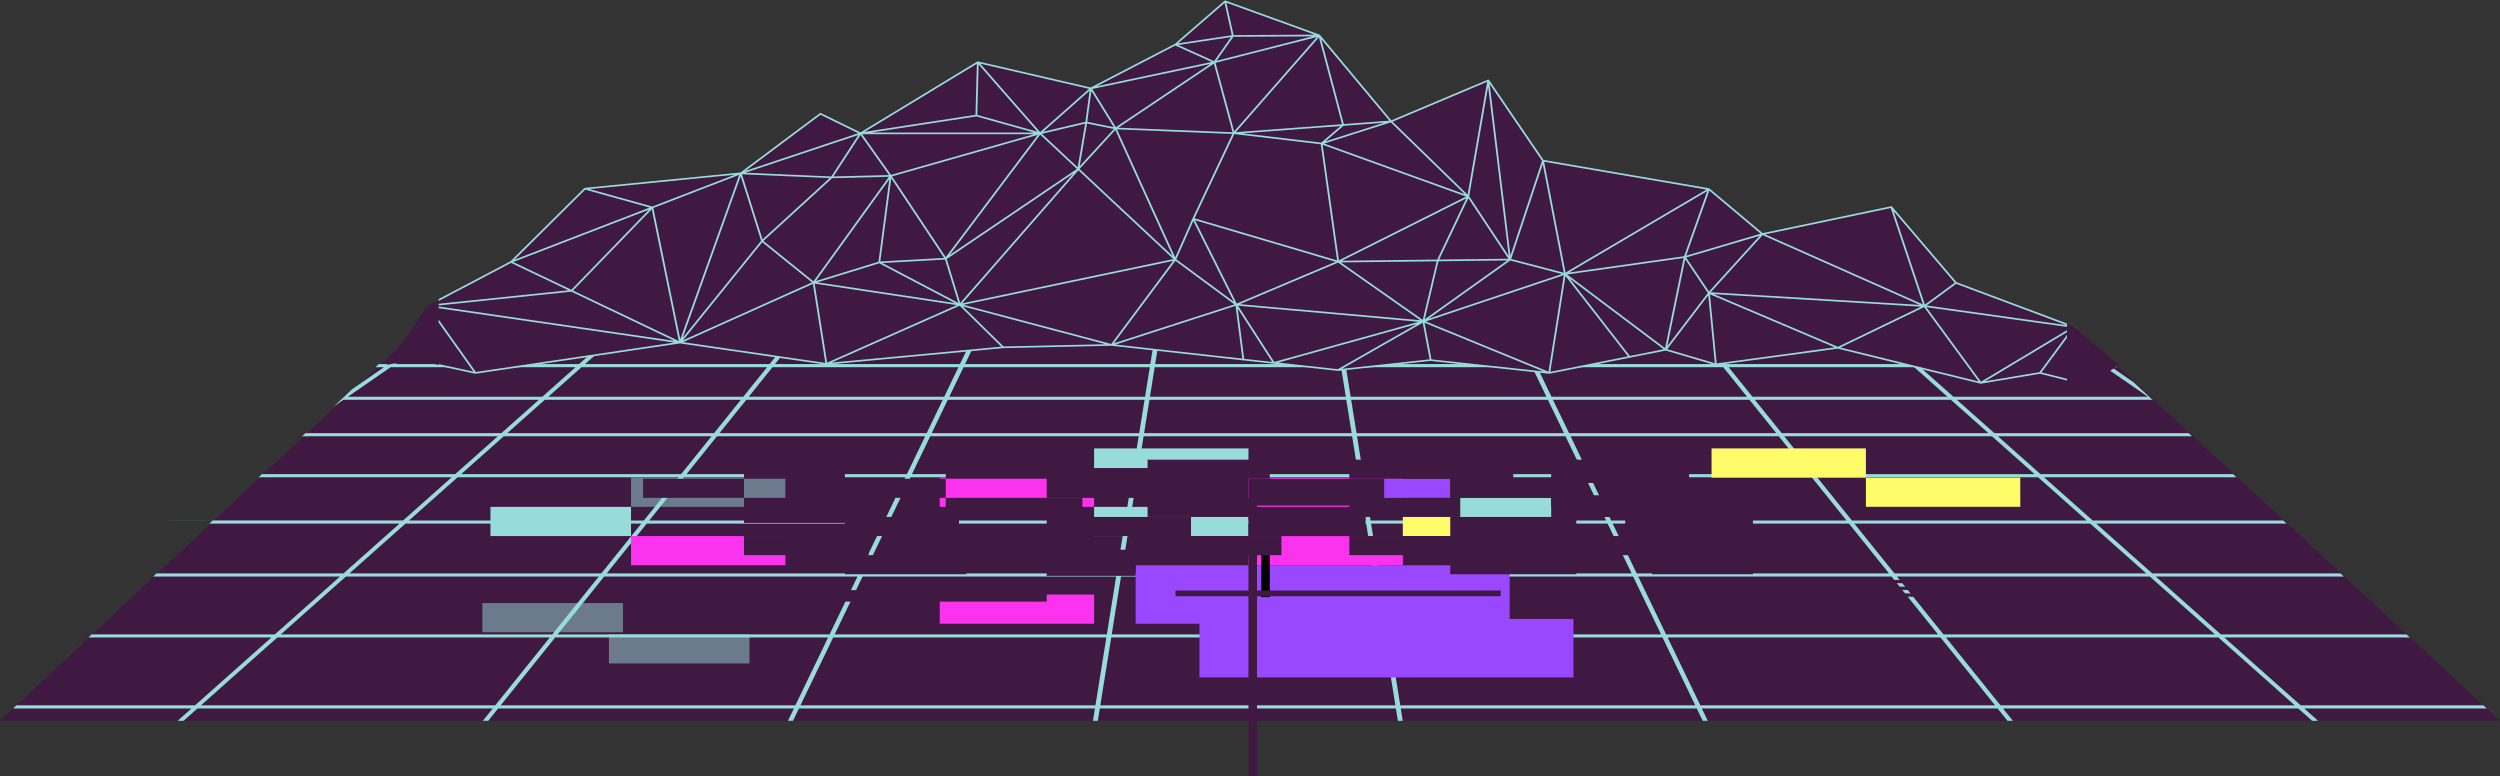 <svg xmlns="http://www.w3.org/2000/svg" xmlns:xlink="http://www.w3.org/1999/xlink" width="2468.954" height="766.609" viewBox="0 0 2468.954 766.609">
  <rect x="0" y="0" width="2468.954" height="766.609" fill="#333333" stroke="none"/>
  <defs>
    <clipPath id="clip-path">
      <path id="Path_349" data-name="Path 349" d="M1552.9,616.876H-98.265L-503.258,998.215H1965.7Z" transform="translate(503.258 -616.876)" fill="#401942"/>
    </clipPath>
    <clipPath id="clip-path-2">
      <path id="Path_10" data-name="Path 10" d="M0,392H1608.106V773.742H0Zm0,0" transform="translate(0 -392)"/>
    </clipPath>
    <clipPath id="clip-path-3">
      <rect id="Rectangle_5" data-name="Rectangle 5" width="139.627" height="34.454"/>
    </clipPath>
    <clipPath id="clip-path-4">
      <path id="Path_51" data-name="Path 51" d="M0,1H138.827V31.827H0ZM0,1" transform="translate(0 -1)"/>
    </clipPath>
    <clipPath id="clip-path-5">
      <rect id="Rectangle_6" data-name="Rectangle 6" width="154.134" height="32.64" opacity="0.5"/>
    </clipPath>
    <clipPath id="clip-path-6">
      <path id="Path_53" data-name="Path 53" d="M.32,0H153.512V30.827H.32Zm0,0" transform="translate(-0.32)"/>
    </clipPath>
    <clipPath id="clip-path-9">
      <rect id="Rectangle_7" data-name="Rectangle 7" width="155.947" height="30.827"/>
    </clipPath>
    <clipPath id="clip-path-10">
      <path id="Path_67" data-name="Path 67" d="M1,0H153.831V29.013H1ZM1,0" transform="translate(-1)"/>
    </clipPath>
    <clipPath id="clip-path-11">
      <path id="Path_90" data-name="Path 90" d="M419.781,787.148H428.2v41.438h-8.416Zm0,0" transform="translate(-419.781 -787.148)"/>
    </clipPath>
  </defs>
  <g id="BG" transform="translate(832.421 -286.18)">
    <g id="piso" transform="translate(-177.423)">
      <path id="Path_1" data-name="Path 1" d="M1563.363,625.011-90.466,611.6-503.258,998.215H1965.7Z" transform="translate(-151.74 -0.215)" fill="#401942"/>
      <g id="Mask_Group_1" data-name="Mask Group 1" transform="translate(-654.998 616.661)" clip-path="url(#clip-path)">
        <path id="Path_2" data-name="Path 2" d="M3831.971,1229.59,3297.985,927.624s-.024,0-.024-.006L3067.567,797.333l-417.12-235.88a3.286,3.286,0,0,0-1.583-.383H679.656a3.311,3.311,0,0,0-1.584.383L260.952,797.327l-764.4,432.263c-.744.418-1.007,1.1-.661,1.693a2.589,2.589,0,0,0,2.235.994H3830.4a2.59,2.59,0,0,0,2.241-.994A1.231,1.231,0,0,0,3831.971,1229.59Zm-788.038-.389L2911.8,1111.793h349.359L3431.041,1229.2Zm-393.607,0-94.382-117.407h349.97l132.13,117.407Zm-2359.834,0,132.132-117.407h349.96L678.212,1229.2Zm-393.02,0L67.353,1111.793H416.726L284.6,1229.2ZM-113,1012.89H203.909L65.257,1108.719H-282.459ZM33.153,930.245H323.49l-115.128,79.569h-315.92Zm123.952-70.091H424.9l-96.952,67.015H38.593Zm106.454-60.2H511.994L429.35,857.077h-266.8ZM355.968,747.7H587.612l-71.166,49.182H269Zm80.985-45.791H653.869l-61.812,42.721H361.408Zm71.538-40.458h203.9L658.3,698.835H442.393Zm63.676-36H764.5l-47.652,32.924H513.931ZM629.181,593.2H811.144l-42.211,29.172H577.6Zm403.835-29.053-29.225,25.977H822.156l37.581-25.977Zm179.783,0-20.887,25.977H1009.689l29.225-25.977Zm179.69,0-12.53,25.977H1197.288l20.887-25.977Zm717.874,0,20.878,25.977H1948.579l-12.531-25.977Zm179.251,0,29.235,25.977H2136.626l-20.877-25.977Zm179.2,0,37.579,25.977H2324.754l-29.242-25.977Zm282.121,58.225H2559.6L2517.385,593.2h181.954Zm-989.458,3.076,5.29,32.924H1561.772l5.292-32.924Zm-193.916-3.076,4.686-29.172h184.041l4.7,29.172Zm221.465,174.507H1539.5l7.908-49.182h233.714Zm-3.077-49.182h233.6l23.728,49.182H1793.847Zm-251.265,49.182H1285.261l23.718-49.182H1542.59Zm-.484,3.076-9.187,57.124H1256.231l27.548-57.124Zm4.806,0h250.52l9.177,57.124H1529.828Zm255.338,0h250.408l27.548,57.124H1803.518Zm255.438,0h250.129l45.91,57.124h-268.5Zm-1.49-3.076L2024.57,747.7H2257.9l39.537,49.182Zm-25.2-52.252-20.608-42.721h218.612l34.341,42.721Zm-5.02,0H1785.445l-6.866-42.721h218.892Zm-239.984-45.8-6.01-37.388h205.867l18.028,37.388Zm2.542,45.8H1547.9l6.866-42.721h218.984Zm-230.184-45.8H1332.549l18.028-37.388h205.877Zm-.494,3.076-6.866,42.721H1310.46l20.608-42.721Zm-244.5,42.721H1073.1l34.338-42.721h218.6Zm-1.481,3.07-23.73,49.182H1031.1l39.537-49.182Zm-25.211,52.258L1251.2,857.077H982.7l45.91-57.124Zm-29.036,60.2L1217.4,927.162H926.366l53.867-67.009Zm5.03,0h269.767l-10.768,67.009H1222.423Zm274.584,0H1799.2l10.771,67.009h-291.42Zm274.687,0h269.767l32.318,67.009H1814.789Zm274.787,0H2348.3l53.876,67.009H2111.126Zm274.864,0h269.051l75.414,67.009h-290.6Zm-2.469-3.076-45.919-57.124h249.7l64.284,57.124Zm-48.388-60.2L2263.278,747.7h232.894l55.347,49.182Zm-42.006-52.252-34.341-42.721h218.166l48.071,42.721ZM2224,698.829l-30.052-37.388h205.158l42.073,37.388Zm-5.385,0H2001l-18.025-37.388h205.607Zm-237.122-40.458-15.886-32.924h194.019l26.478,32.924Zm-5.023,0h-204.89l-5.292-32.924h194.3Zm-203.2,40.458H1555.261l6.017-37.388H1767.26Zm-216.32-40.458H1352.058l15.884-32.924h194.3Zm-209.9,0h-204.61l26.468-32.924h194.026Zm-1.481,3.076-18.025,37.388H1109.914l30.052-37.388Zm-241.035,37.382H887.35l42.072-37.388H1134.59Zm-2.468,3.076-34.341,42.721H835.813l48.071-42.721ZM1065.251,747.7l-39.537,49.182H777.01L832.347,747.7Zm-42.006,52.258-45.91,57.124H709.263l64.29-57.124Zm-48.388,60.2-53.867,67.009h-290.6l75.414-67.009Zm-56.345,70.091-63.965,79.569H537.38l89.547-79.569Zm5.375,0h292.034l-38.383,79.569H859.923Zm297.054,0h292.3l-12.793,79.569H1182.559Zm297.119,0h292.407l12.79,79.569H1505.271Zm297.222,0h292.3l38.381,79.569H1828.076Zm297.324,0h292.025l63.954,79.569H2150.971Zm297.4,0h291.587l89.556,79.569H2473.972Zm297.494,0h291.007l115.123,79.569H2797.054Zm-3.466-3.076-75.417-67.015h268.464l96.962,67.009h-290.01Zm-78.872-70.091-64.281-57.124h249.1l82.645,57.124Zm-67.737-60.2L2502.079,747.7h232.307l71.157,49.182Zm-58.812-52.252-48.071-42.721H2668.13l61.8,42.721Zm-51.539-45.8L2405,661.441h204.582l54.091,37.388Zm-45.526-40.458-37.062-32.924h193l47.644,32.924Zm-5.9,0H2191.479l-26.468-32.924h193.58Zm-233.108-36L2139.094,593.2h183.22l32.821,29.172Zm-5.385,0H1964.117L1950.051,593.2h183.659Zm-198.052,0h-193.3l-4.7-29.172h183.928Zm-396.364,0H1369.432l14.076-29.172h183.928Zm-198.333,0H1171.371l23.448-29.172h183.649Zm-198.414,0h-192.6l32.831-29.172h183.22Zm-2.468,3.076-26.478,32.924H932.878l37.06-32.924ZM926.981,658.371H723.4l47.652-32.924H964.049Zm-3.466,3.076-42.072,37.388H664.853l54.089-37.388Zm-45.528,40.458-48.071,42.721H598.606l61.8-42.721ZM826.45,747.7l-55.338,49.182H523L594.153,747.7Zm-58.8,52.258-64.291,57.124H435.889l82.644-57.124Zm-67.747,60.2-75.414,67.009H334.475l96.962-67.009Zm-78.87,70.091-89.547,79.569H214.9l115.13-79.569Zm-93,82.645-107.844,95.829H71.8l138.653-95.829Zm5.9,0H852.079l-77.026,95.829H426.08Zm323.531,0h318.6l-46.227,95.829h-349.4Zm323.623,0H1499.96l-15.409,95.829H1134.87Zm323.7,0h318.975l15.4,95.829H1489.368Zm323.8,0h318.875l46.225,95.829h-349.69Zm323.895,0h318.6l77.027,95.829H2198.689Zm323.979,0h318.164l107.834,95.829H2553.467Zm324.063,0H3118.09l138.636,95.829H2908.354Zm204.534-82.645h290.339l140.71,79.569H3120.165Zm-4.453-3.076-96.961-67.015h267.784l118.508,67.009h-289.33Zm-101.415-70.091-82.645-57.124h248.434L3166,857.077Zm-87.1-60.2L2740.925,747.7h231.627l86.976,49.182Zm-75.6-52.252-61.8-42.721h216.9l75.545,42.721Zm-66.256-45.8-54.09-37.388h203.893l66.117,37.388Zm-58.543-40.458-47.644-32.924h192.314l58.235,32.924Zm-58.636-36H2361.031L2328.212,593.2h182.624Zm-609.5-32.248H1760.616l-4.174-25.977h174.584Zm-187.747,0H1572.747l4.174-25.977h174.7Zm-187.88,0H1384.98l12.53-25.977H1572.1ZM1000.326,593.2,967.5,622.371H775.491L817.7,593.2ZM777.96,1111.793h350.4L1071.736,1229.2H683.578Zm355.429,0h350.678L1465.192,1229.2H1076.756Zm355.5,0h350.78l18.865,117.407H1470Zm355.579,0H2195.15l56.623,117.407H1863.347Zm355.708,0h350.408l94.372,117.407H2256.8Zm924.455-98.9h316.909l169.449,95.829H3263.261ZM2693.9,590.123H2512.932l-37.582-25.977h172.61ZM680.569,564.146H853.178L815.6,590.123H634.622ZM-287.89,1111.793h348.7L-109.067,1229.2H-495.529ZM3437.6,1229.2,3267.72,1111.793h348.7L3824.053,1229.2Zm0,0" transform="translate(-431.903 -561.07)" fill="#97dcda"/>
      </g>
    </g>
    <g id="montanhas" transform="translate(-424.679 -105.82)">
      <path id="montanhas-2" data-name="montanhas" d="M323.8,562.577l78.714-58.806,39.559,19.307ZM1640.41,714.346l-116.443-43.587-63.887-74.881-127.316,26.665-52.819-44.4-163.85-28.089-54.014-79.238-96.032,40.456-70.82-84.848-93.04-33.713-49.214,42.7-83.429,43.273L557.91,452.833,442.071,523.078,323.8,562.577,169.943,577.724l-72.984,72.35L14.731,693.348-25.852,751.79l27.1-5.234,60.529,13.116L263.865,729.7,408.43,750.774,583,734.385l107.044-2.345,223.6,24.822,91.535-9.835,117.056,12.644,115.047-22.944,49.524,14.517,120.547-16.388,141.059,34.657,58.527-9.835,48.523,12.18,29.23-20.062Zm0,0" transform="translate(0 0.614)" fill="#401942"/>
      <g id="Group_4" data-name="Group 4" transform="translate(25.472 392)" clip-path="url(#clip-path-2)">
        <path id="Path_9" data-name="Path 9" d="M1685.742,751.551l-44.291-37.439c-.024-.02-.062-.02-.085-.043a1,1,0,0,0-.123-.065c-.024-.007-.032-.045-.056-.05l-116.226-43.507-63.739-74.714c-.032-.045-.1-.045-.139-.08a.811.811,0,0,0-.248-.139.849.849,0,0,0-.326-.05c-.063,0-.109-.037-.178-.03l-126.868,26.58-52.47-44.1c0-.008-.016-.008-.024-.015s-.008-.015-.024-.022c-.038-.028-.093-.028-.131-.05a1.131,1.131,0,0,0-.256-.117L1117.088,549.68l-53.812-78.924c-.024-.03-.072-.037-.093-.065a.778.778,0,0,0-.24-.175.938.938,0,0,0-.288-.1c-.037-.007-.069-.043-.109-.043-.061,0-.115.043-.177.058s-.141-.015-.211.015l-95.4,40.181-70.385-84.333c-.038-.05-.1-.065-.155-.108a.791.791,0,0,0-.155-.11c-.024-.007-.046-.037-.07-.05l-93.038-33.708a1.05,1.05,0,0,0-.49-.037.031.031,0,0,1-.014-.006c-.024.006-.032.035-.056.035a.913.913,0,0,0-.371.175l-49.043,42.584-83.121,43.113L558.571,452.407c-.032-.007-.054.015-.085.015a.92.92,0,0,0-.427.007c-.038.013-.062.05-.1.072s-.061,0-.093.013l-115.373,69.99-39.125-19.1a.932.932,0,0,0-.969.087l-78.505,58.652-153.6,15.127c-.07.007-.109.058-.178.08a.876.876,0,0,0-.24.11c-.046.035-.1.028-.14.065l-72.89,72.261L14.734,693a.513.513,0,0,0-.093.087,1.018,1.018,0,0,0-.1.065c-.016.022-.031.037-.047.058a.557.557,0,0,0-.07.06l-40.583,58.442a.79.79,0,0,0,.015.929.914.914,0,0,0,.915.347L1.682,747.8l60.343,13.066a.81.81,0,0,0,.116.008c.031,0,.054.013.085.013.015,0,.031-.013.046-.013a.4.4,0,0,0,.093.006l201.944-29.954,144.424,21.048a.5.5,0,0,0,.109.007c.008,0,.016.007.032.007s.006-.007.022-.007h.064L583.465,735.59l106.919-2.345,160.292,17.776a.218.218,0,0,0,.07.015c.016,0,.03-.007.046-.007l63.159,7.01a.931.931,0,0,0,.139.03c.016,0,.032-.008.048-.008h.054l91.332-9.835,117.056,12.65c.016,0,.03-.006.054-.006s.032.013.048.013.03-.013.054-.013c.045-.008.085,0,.131-.008l114.823-22.9,49.292,14.452a1.707,1.707,0,0,0,.2.015c.024,0,.038.02.069.02a.306.306,0,0,0,.078-.007c.008,0,.008,0,.016-.007s.024.007.032.007l120.374-16.366,140.888,34.614a.787.787,0,0,0,.133,0,.4.4,0,0,0,.091.02c.024,0,.04-.013.063-.013s.07.007.1,0l58.325-9.807,48.331,12.13a.805.805,0,0,0,.224.035.837.837,0,0,0,.219-.028c.045-.007.069-.06.115-.074.063-.028.141-.02.2-.065l29.23-20.062a.8.8,0,0,0,.363-.63A.774.774,0,0,0,1685.742,751.551Zm-132.6,16.765,84.429-50.625-30.719,41.6Zm-350.8-25.012-59.466-76.419,92.814,69.771Zm-347.2,6.555L992.037,711.77l-78.156,44.609ZM583.822,733.922l-40.274-39.594,140.989,37.387ZM62.645,759.143l-45.6-64.286,241.5,35.231ZM97.419,651.417l56.667,27.03L19.449,692.44Zm73.24-72.356,63.6,17.7L100.916,648.2ZM753.418,436.736l35.93,16.2L675.913,476.962Zm578.031,185.838-73.5,21.723,22.871-64.284Zm306.91,92.657-89.248,53.515-53.991-73.627Zm-146.6-22.8-155.81-69.214,123.975-25.97Zm-233.841-46.372,72.6-21.448-50.012,55.1ZM156.986,679.825,258.9,728.44,21.946,693.871Zm-.031-1.893L99.544,650.548l134.063-51.714Zm1.652.784,77.785-80.275,26.693,130.116Zm79.351-81.568,84.809-32.711-58.225,162.35Zm86.228-31.4,20.165,63.864L266.9,725.48Zm564.63-138.057L794.1,451.833l16.649-23.711Zm77.419,84.935,73,70.992L900.472,533.546Zm169.008,149.758-131.706,44.13,80.653-57.485Zm-50.115-14.852,31.177-93.586,20.752,107.167Zm-756.312-85.21,111.613-37.271L413.681,566.04Zm83.252,5.32-66.292,60.562-20.318-64.351Zm30.477-42.619,28.122,39.637L415.8,566.018ZM656.231,558.63l-125.75,85,89.48-118.867ZM444.191,524.3H613.818L472.69,564.479Zm26.778,44.529-10.733,81.429-61.809,19.053Zm-10.012,82.967L535.8,691.106,399.986,670.6Zm11.936-83.874L525.107,646.5l-63.034,3.491Zm.79-1.975L617.6,524.974l-90.89,120.753Zm178.9-2.78L541.021,690.916,527.7,647.586Zm5.1-3.179,93.852,87.642-208.565,43.71Zm1.148-1.291,35.341-38.513,56.526,124.3Zm11.717-77.045L692.634,517.4l-26.188-5.32Zm22.228,37.481L659,555.943l7.189-42.2ZM809.954,522.4l-112.891-4.523L791.5,454.62Zm-114.148-2.9,113.961,4.565-39.418,83.469c-.008.007-.008.015-.016.022l-17.014,38.388Zm115.861,4.69,85.376,10.045L913.2,648.95l-140.81-41.582Zm85.873,8.412-77.675-9.138,96.792-7.237Zm16.619,118.5,81.134,56.9-178.2-15.859Zm2.754-.16,94.575-1.131-13.681,57.863Zm165.494-3.657-68.416.812,28.827-60.562Zm-1.108,1.691L999.784,707.08,1013.31,649.8Zm-69.254-.849-94.116,1.124L1040.8,587.655Zm31.57-62.551,18.745-108.241,20.3,167.155ZM914.989,648.834,898.92,534.78l141.618,51.1ZM901.6,531.411l17.969-15.394,39.823-2.982ZM813.148,522.3l82.081-93.659,22.831,85.806Zm-1.6-.82-18.42-67.66,100.058-25.5Zm-19.823-69.323-35.347-15.939L808.4,428.4ZM694.7,517.4l-23.328-37.756,116.544-24.685Zm-30.058-5.342-41.7,9.814,45.841-40.573Zm-.288,1.8-7.352,43.128-35.418-33.068Zm-50.641,8.768H453.5l103.4-15.888Zm-55.845-17.369L559.19,455.5l58.1,66.376ZM345.475,631l49.113,39.674L267.25,727.831Zm1.187-1.256,67.88-62.013,56.053-1.386L396.039,669.628Zm190.985,63.342L409.579,749.918l-12.3-78.032Zm-73.5-41.53L526,648.13l13.175,42.831ZM751.27,649.4l-61.148,82.055L544.287,692.782Zm2.241-.08,58.3,43.078L692.8,730.793Zm.9-1.474,16.8-37.886,40.018,79.868Zm59.677,43.737-41.249-82.321,138.925,41.023ZM993.7,709.555,851.157,749.221l-35.821-55.547Zm143.383-46.015-15.122,95.307-121.158-49.639Zm118.777-18.713L1142.3,660.852l136.453-80.362Zm-.441,1.75-18.295,89.006-96.784-72.755Zm1.567,1.249,22.327,33.263-39.938,52.4Zm76.458-23.865,155.157,68.916-206.38-12.484Zm156.483,70.68-82.158,39.666L1285.229,682.25Zm-351.1-33.721-21.179-109.432,160.314,27.487Zm-54.425-16.855L1063.85,474.711l51.712,75.855Zm-42.319-60.1-74.07-72.031,93.35-39.324ZM919.867,514.311l-22.311-83.874,67.2,80.515ZM810.986,426.451l-7.143-32.015L890.949,426Zm-1.793.145-53,7.941,45.887-39.819ZM619.921,522.237l-59.17-67.6,107.432,24.874Zm-63.832-17.079L446.6,521.983l110.814-67.2Zm-319.2,90.589L174.939,578.5l143.291-14.123ZM60.225,758.766,2.775,746.319l12.8-50.518ZM395.5,672.125l12.3,78.025L267.3,729.669ZM540.439,693.7l41.086,40.4-167.6,15.736Zm272.453.117,6.708,52.1L694.472,732.034Zm2.148,2.635,34,52.723-27.608-3.057Zm182.689,14.021,6.855,36.2-86.6,9.326Zm1.83.052,117.288,48.056L1006.4,746.674Zm139.2-46.1,61.67,79.258-76.675,15.3Zm140.965,19.017,6.514,67-47.066-13.791Zm1.706-.974,123.223,52.338-116.6,15.851Zm211.5,12.607,53.836,73.424-136.475-33.533Zm147.525,21.665,14.223,54.306-45.825-11.5Zm-145.035-23.284,29.15-21.361,108.8,40.733Zm27.731-22.457-29.46,21.585-30.874-92.315ZM403.057,505.152l37.225,18.166L328.995,560.481ZM13.113,698.241.961,746.224l-24.444,4.718Zm1643.346,72.573-14.038-53.622,41.3,34.912Zm0,0" transform="translate(-25.917 -391.772)" fill="#97dcda"/>
      </g>
    </g>
    <g id="retangulos" transform="translate(-348.043)">
      <g id="ret" transform="translate(0 729)">
        <g id="ret-2" data-name="ret">
          <g id="Group_110" data-name="Group 110" transform="translate(0 54.4)">
            <g id="Group_109" data-name="Group 109">
              <g id="Group_108" data-name="Group 108" clip-path="url(#clip-path-3)">
                <g id="Group_107" data-name="Group 107" transform="translate(0 1.813)" clip-path="url(#clip-path-4)">
                  <path id="Path_50" data-name="Path 50" d="M-7.516,1.836H144.926V30.687H-7.516Zm0,0" transform="translate(-6.113 -0.32)" fill="#97dcda"/>
                </g>
              </g>
            </g>
          </g>
          <g id="Group_114" data-name="Group 114" transform="translate(137.814 27.2)">
            <g id="Group_113" data-name="Group 113">
              <g id="Group_112" data-name="Group 112" clip-path="url(#clip-path-5)">
                <g id="Group_111" data-name="Group 111" transform="translate(0.581)" opacity="0.5" clip-path="url(#clip-path-6)">
                  <path id="Path_52" data-name="Path 52" d="M.551.91H153V29.761H.551Zm0,0" transform="translate(-0.133 0.74)" fill="#97dcda"/>
                </g>
              </g>
            </g>
          </g>
          <g id="retangulos-2" data-name="retangulos" transform="translate(138.813)">
            <path id="Path_54" data-name="Path 54" d="M76.551,776.746H229V805.6H76.551Zm0,0" transform="translate(-76.551 -690.166)" fill="#fb33ee"/>
            <path id="Path_55" data-name="Path 55" d="M247.965,745.531H347.6V764.4H247.965Zm0,0" transform="translate(62.868 -715.555)" fill="#9a48ff"/>
            <path id="Path_56" data-name="Path 56" d="M244.688,744.91h152.44v28.85H244.688Zm0,0" transform="translate(60.202 -716.06)" fill="#fb33ee"/>
            <path id="Path_57" data-name="Path 57" d="M244.688,808.582h152.44v28.85H244.688Zm0,0" transform="translate(60.202 -664.273)" fill="#fb33ee"/>
            <path id="Path_58" data-name="Path 58" d="M328.754,729h152.44v28.85H328.754Zm0,0" transform="translate(128.577 -729)" fill="#97dcda"/>
            <path id="Path_59" data-name="Path 59" d="M328.754,760.836h152.44v28.85H328.754Zm0,0" transform="translate(128.577 -703.106)" fill="#97dcda"/>
            <path id="Path_60" data-name="Path 60" d="M412.82,744.91H565.269v28.85H412.82Zm0,0" transform="translate(196.951 -716.06)" fill="#fb33ee"/>
            <path id="Path_61" data-name="Path 61" d="M412.82,776.746H565.269V805.6H412.82Zm0,0" transform="translate(196.951 -690.166)" fill="#fb33ee"/>
            <path id="Path_62" data-name="Path 62" d="M351.387,792.672H720.721v57.7H351.387Zm0,0" transform="translate(146.985 -677.213)" fill="#9a48ff"/>
            <path id="Path_344" data-name="Path 344" d="M351.387,792.672H720.721v57.7H351.387Zm0,0" transform="translate(209.985 -624.213)" fill="#9a48ff"/>
            <path id="Path_63" data-name="Path 63" d="M467.77,745.531H567.4V764.4H467.77Zm0,0" transform="translate(241.644 -715.555)" fill="#9a48ff"/>
            <path id="Path_64" data-name="Path 64" d="M496.891,760.836h152.44v28.85H496.891Zm0,0" transform="translate(265.33 -703.106)" fill="#fffc69"/>
            <path id="Path_65" data-name="Path 65" d="M522.715,755.938h99.634V774.8H522.715Zm0,0" transform="translate(286.333 -707.09)" fill="#97dcda"/>
          </g>
          <g id="Group_833" data-name="Group 833" transform="translate(-8 151.214)" opacity="0.5" clip-path="url(#clip-path-4)">
            <path id="Path_345" data-name="Path 345" d="M-7.516,1.836H144.926V30.687H-7.516Zm0,0" transform="translate(-6.113 -0.32)" fill="#97dcda"/>
          </g>
          <g id="Group_834" data-name="Group 834" transform="translate(117 182.04)" opacity="0.5" clip-path="url(#clip-path-4)">
            <path id="Path_347" data-name="Path 347" d="M-7.516,1.836H144.926V30.687H-7.516Zm0,0" transform="translate(-6.113 -0.32)" fill="#97dcda"/>
          </g>
        </g>
        <g id="Group_831" data-name="Group 831" transform="translate(1204.059)">
          <g id="Group_118" data-name="Group 118">
            <g id="Group_117" data-name="Group 117">
              <g id="Group_116" data-name="Group 116" clip-path="url(#clip-path-9)">
                <g id="Group_115" data-name="Group 115" transform="translate(1.813)" clip-path="url(#clip-path-10)">
                  <path id="Path_66" data-name="Path 66" d="M1.023,0H153.465V28.851H1.023Zm0,0" transform="translate(-0.981)" fill="#fffc69"/>
                </g>
              </g>
            </g>
          </g>
          <path id="Path_68" data-name="Path 68" d="M749.09,744.91H901.538v28.85H749.09Zm0,0" transform="translate(-594.793 -716.06)" fill="#fffc69"/>
        </g>
      </g>
      <g id="ret-3" data-name="ret" transform="translate(150.734 740.114)">
        <path id="Path_69" data-name="Path 69" d="M138.074,735.129H237.71v18.862H138.074Zm0,0" transform="translate(-38.433 -735.129)" fill="#401942"/>
        <path id="Path_70" data-name="Path 70" d="M138.074,755.938H245.268v24.756H138.074Zm0,0" transform="translate(-38.433 -718.204)" fill="#401942"/>
        <path id="Path_71" data-name="Path 71" d="M138.074,776.746H261.062v18.862H138.074Zm0,0" transform="translate(-38.433 -701.28)" fill="#401942"/>
        <path id="Path_72" data-name="Path 72" d="M193.02,745.531h99.634V764.4H193.02Zm0,0" transform="translate(6.257 -726.669)" fill="#401942"/>
        <path id="Path_73" data-name="Path 73" d="M83.125,745.531h99.641V764.4H83.125Zm0,0" transform="translate(-83.125 -726.669)" fill="#401942"/>
        <path id="Path_74" data-name="Path 74" d="M193.02,766.34H305.7v18.869H193.02Zm0,0" transform="translate(6.257 -709.744)" fill="#401942"/>
        <path id="Path_75" data-name="Path 75" d="M193.02,787.148H313.054v18.871H193.02Zm0,0" transform="translate(6.257 -692.82)" fill="#401942"/>
        <path id="Path_76" data-name="Path 76" d="M138.074,806.191h298.94v11.328H138.074Zm0,0" transform="translate(-38.433 -677.331)" fill="#401942"/>
        <path id="Path_77" data-name="Path 77" d="M247.965,735.129H364.706v18.862H247.965Zm0,0" transform="translate(50.946 -735.129)" fill="#401942"/>
        <path id="Path_78" data-name="Path 78" d="M247.965,755.938H382.938V774.8H247.965Zm0,0" transform="translate(50.946 -718.204)" fill="#401942"/>
        <path id="Path_79" data-name="Path 79" d="M247.965,776.746H378.029v25.613H247.965Zm0,0" transform="translate(50.946 -701.28)" fill="#401942"/>
        <path id="Path_80" data-name="Path 80" d="M302.93,739.707H419.182v29.46H302.93Zm0,0" transform="translate(95.652 -731.406)" fill="#401942"/>
        <path id="Path_81" data-name="Path 81" d="M302.93,766.34H445.461v18.869H302.93Zm0,0" transform="translate(95.652 -709.744)" fill="#401942"/>
        <path id="Path_82" data-name="Path 82" d="M302.93,784.188H390.8v25.826H302.93Zm0,0" transform="translate(95.652 -695.227)" fill="#401942"/>
        <path id="Path_83" data-name="Path 83" d="M357.875,735.129H478.547v18.862H357.875Zm0,0" transform="translate(140.341 -735.129)" fill="#401942"/>
        <path id="Path_84" data-name="Path 84" d="M357.875,755.938h108.05V774.8H357.875Zm0,0" transform="translate(140.341 -718.204)" fill="#401942"/>
        <path id="Path_85" data-name="Path 85" d="M348.477,776.746H497.715v18.862H348.477Zm0,0" transform="translate(132.697 -701.28)" fill="#401942"/>
        <path id="Path_86" data-name="Path 86" d="M412.82,745.531H546.851v26.5H412.82Zm0,0" transform="translate(185.03 -726.669)" fill="#401942"/>
        <path id="Path_87" data-name="Path 87" d="M412.82,763.781H528.435v23.51H412.82Zm0,0" transform="translate(185.03 -711.825)" fill="#401942"/>
        <path id="Path_88" data-name="Path 88" d="M412.82,784.188h8.416V1007.9H412.82Zm0,0" transform="translate(185.03 -695.227)" fill="#401942"/>
      </g>
      <g id="Group_119" data-name="Group 119" transform="translate(761.207 834.442)" clip-path="url(#clip-path-11)">
        <path id="Path_89" data-name="Path 89" d="M419.781,787.148H428.2v41.438h-8.416Zm0,0" transform="translate(-419.781 -787.148)"/>
      </g>
      <g id="Group_832" data-name="Group 832" transform="translate(676.511 740.114)">
        <path id="Path_91" data-name="Path 91" d="M467.77,735.129H629.631v18.862H467.77Zm0,0" transform="translate(-296.054 -735.129)" fill="#401942"/>
        <path id="Path_92" data-name="Path 92" d="M467.77,755.938H577.285V774.8H467.77Zm0,0" transform="translate(-296.054 -718.204)" fill="#401942"/>
        <path id="Path_93" data-name="Path 93" d="M467.77,776.746H567.4v18.862H467.77Zm0,0" transform="translate(-296.054 -701.28)" fill="#401942"/>
        <path id="Path_94" data-name="Path 94" d="M522.715,745.531h99.634V764.4H522.715Zm0,0" transform="translate(-251.365 -726.669)" fill="#401942"/>
        <path id="Path_95" data-name="Path 95" d="M522.715,766.34H647.17v22.014H522.715Zm0,0" transform="translate(-251.365 -709.744)" fill="#401942"/>
        <path id="Path_96" data-name="Path 96" d="M522.715,785.281H647.17v22.257H522.715Zm0,0" transform="translate(-251.365 -694.338)" fill="#401942"/>
        <path id="Path_97" data-name="Path 97" d="M577.68,735.129H713.9v23.013H577.68Zm0,0" transform="translate(-206.659 -735.129)" fill="#401942"/>
        <path id="Path_98" data-name="Path 98" d="M577.68,754.523H690.97v21.463H577.68Zm0,0" transform="translate(-206.659 -719.355)" fill="#401942"/>
        <path id="Path_99" data-name="Path 99" d="M585.211,776.746h99.634v18.862H585.211Zm0,0" transform="translate(-200.534 -701.28)" fill="#401942"/>
        <path id="Path_100" data-name="Path 100" d="M585.211,806.41h6.283v21.214h-6.283Zm0,0" transform="translate(-200.534 -677.153)" fill="#401942"/>
        <path id="Path_101" data-name="Path 101" d="M632.625,800.617H925.253v3.237H632.625Zm0,0" transform="translate(-161.97 -681.865)" fill="#401942"/>
        <path id="Path_102" data-name="Path 102" d="M632.625,804.3H925.253v3.237H632.625Zm0,0" transform="translate(-161.97 -678.865)" fill="#401942"/>
        <path id="Path_103" data-name="Path 103" d="M632.625,807.992H925.253v3.237H632.625Zm0,0" transform="translate(-161.97 -675.867)" fill="#401942"/>
        <path id="Path_104" data-name="Path 104" d="M373.074,806.41h321.2v5.618h-321.2Zm0,0" transform="translate(-373.074 -677.153)" fill="#401942"/>
        <path id="Path_105" data-name="Path 105" d="M618.012,766.34H744.144v18.869H618.012Zm0,0" transform="translate(-173.855 -709.744)" fill="#401942"/>
        <path id="Path_106" data-name="Path 106" d="M632.625,787.148h99.634v18.871H632.625Zm0,0" transform="translate(-161.97 -692.82)" fill="#401942"/>
      </g>
    </g>
  </g>
</svg>
